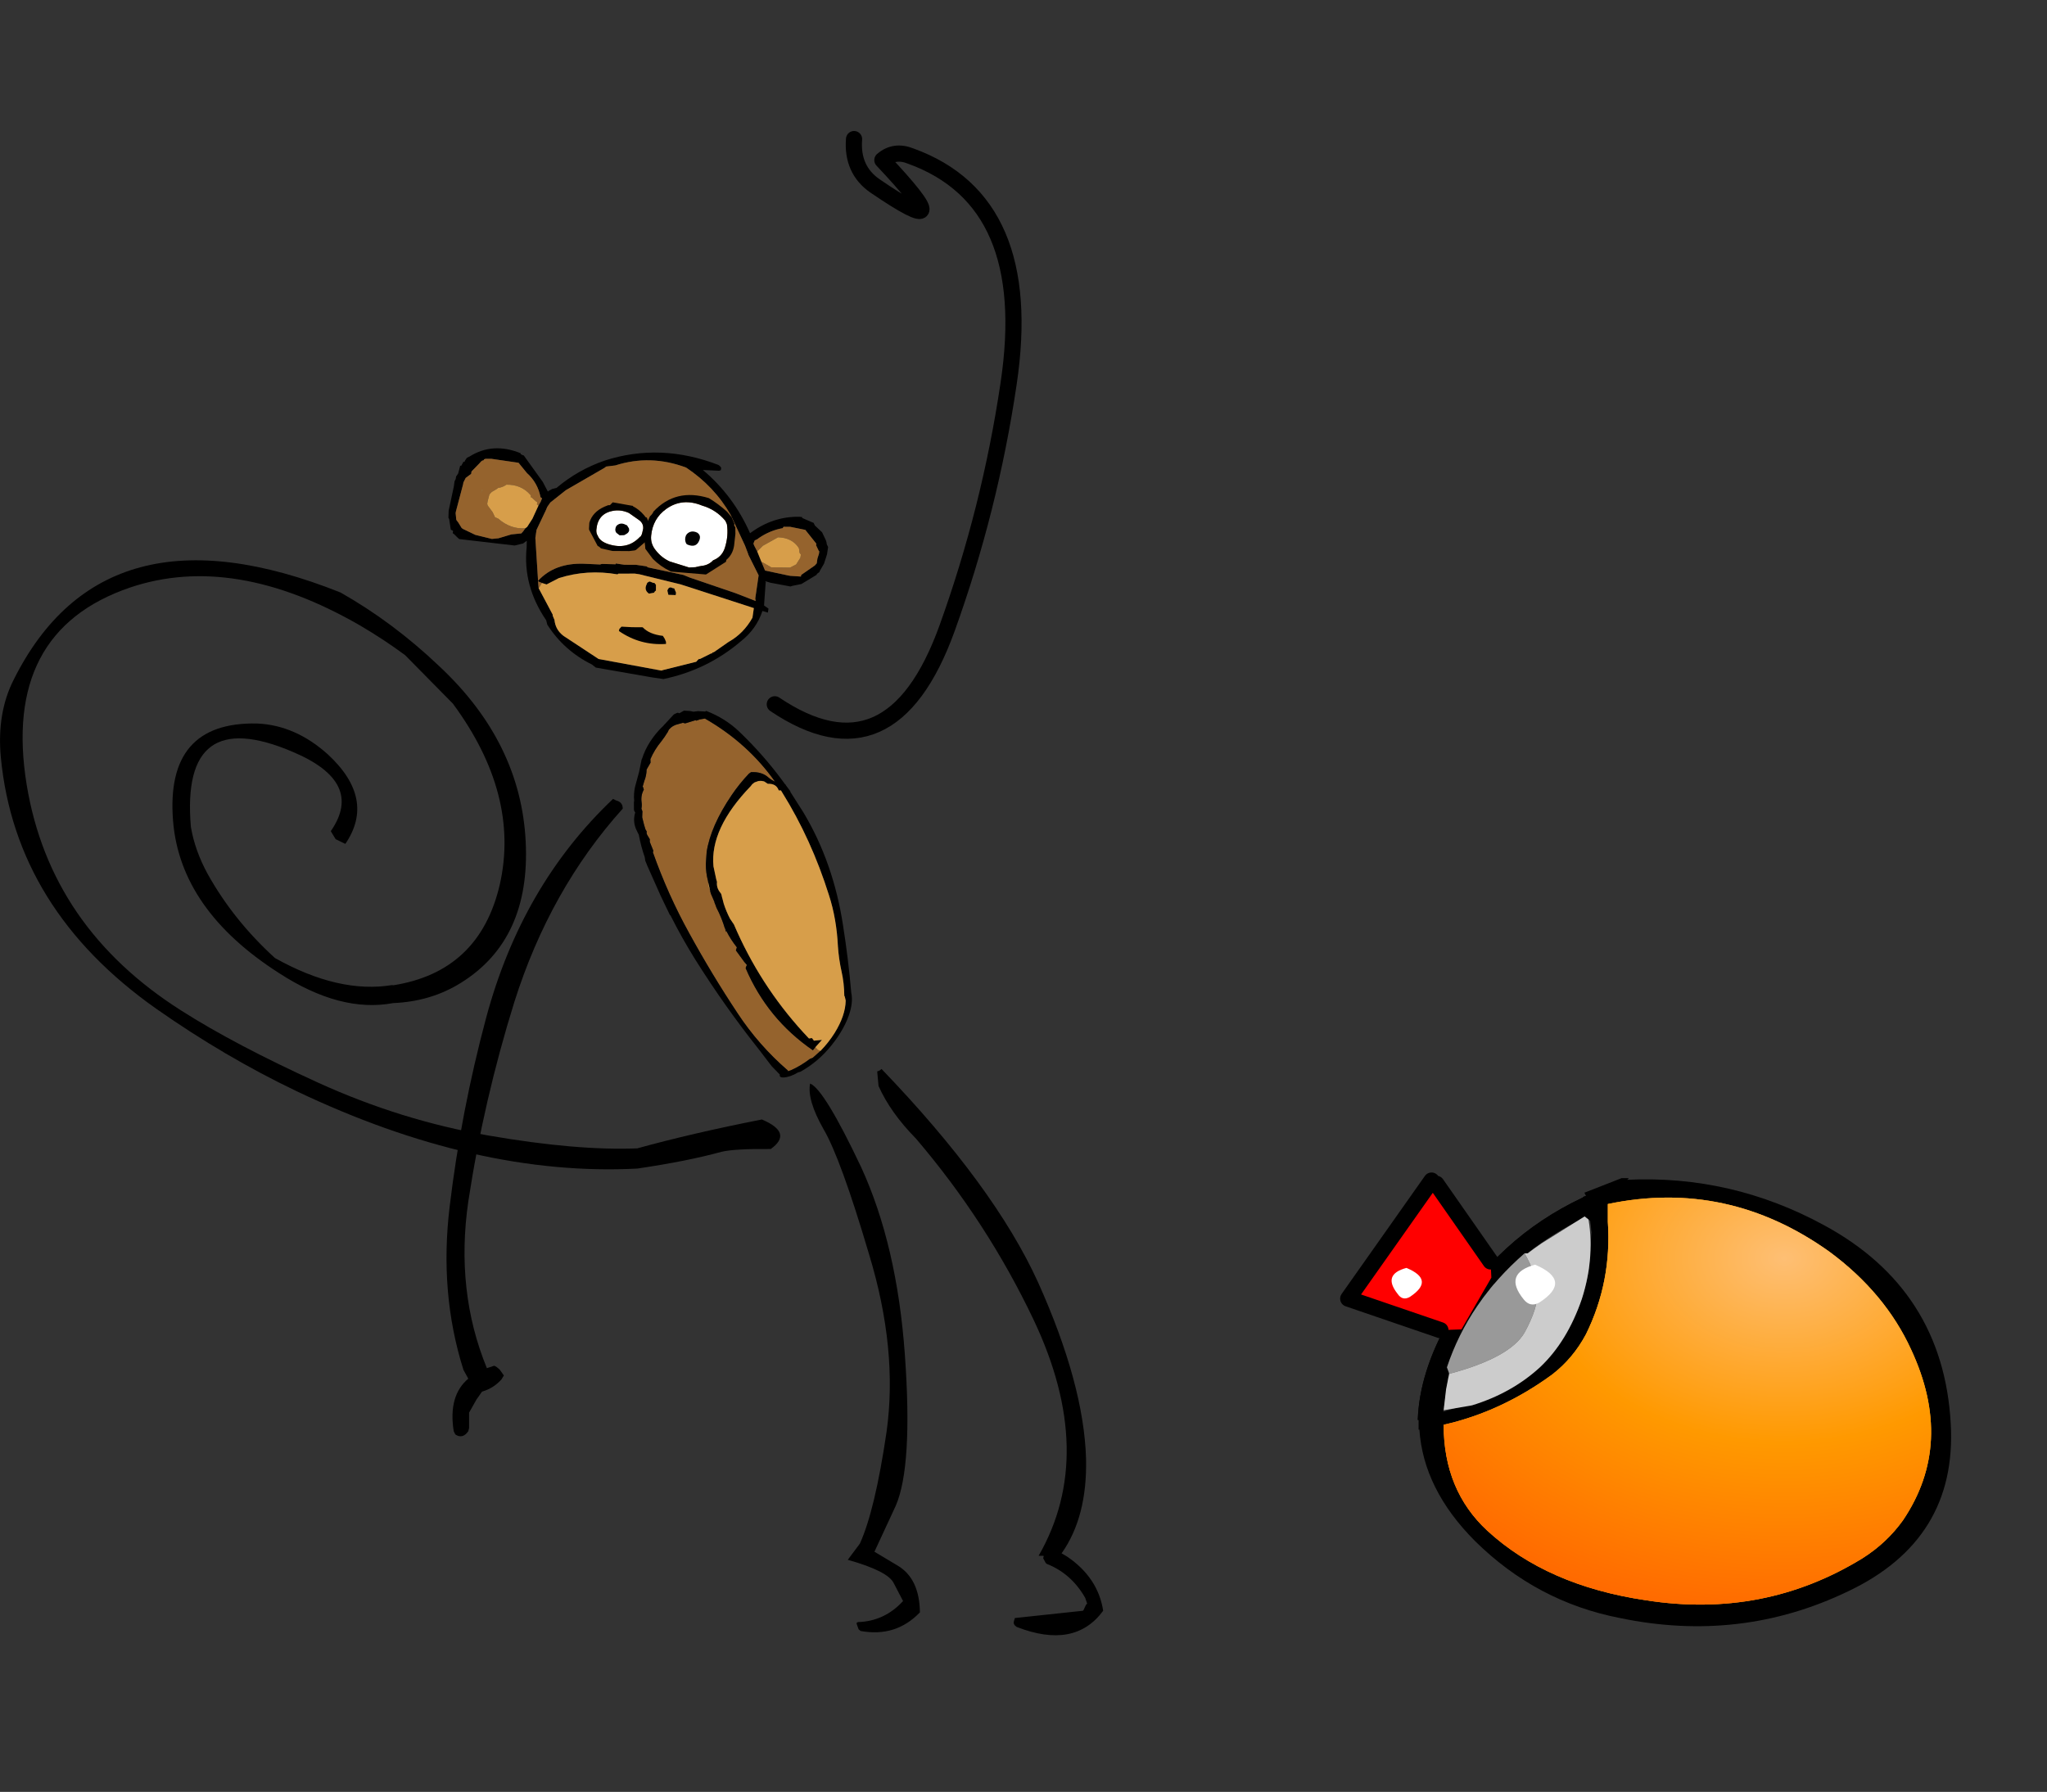 <?xml version="1.0" encoding="UTF-8" standalone="no"?>
<svg xmlns:ffdec="https://www.free-decompiler.com/flash" xmlns:xlink="http://www.w3.org/1999/xlink" ffdec:objectType="frame" height="110.8px" width="126.55px" xmlns="http://www.w3.org/2000/svg">
  <rect width="100%" height="100%" fill="#333333" stroke="none"/>
  <g transform="matrix(1.0, 0.0, 0.0, 1.0, 125.65, 69.65)">
    <use ffdec:characterId="323" height="0.25" transform="matrix(1.0, 0.0, 0.0, 1.0, -29.3, 13.1)" width="0.2" xlink:href="#shape0"/>
    <use ffdec:characterId="298" height="107.25" transform="matrix(-0.183, 0.111, 0.111, 0.183, -80.825, -27.4)" width="48.75" xlink:href="#shape1"/>
    <use ffdec:characterId="324" height="32.35" transform="matrix(1.0, 0.32, 0.0, 1.0, -125.65, -39.85)" width="48.25" xlink:href="#shape2"/>
    <use ffdec:characterId="325" height="35.0" transform="matrix(1.0, 0.0, 0.203, 1.0, -79.65, -3.55)" width="16.5" xlink:href="#shape3"/>
    <use ffdec:characterId="326" height="39.4" transform="matrix(1.0, 0.0, 0.0, 1.0, -98.05, -20.25)" width="10.9" xlink:href="#shape4"/>
    <use ffdec:characterId="327" height="13.9" transform="matrix(0.989, 0.144, -0.144, 0.989, -97.12, -43.518)" width="23.55" xlink:href="#shape5"/>
    <use ffdec:characterId="11" height="9.05" transform="matrix(-0.193, -0.043, -0.043, 0.193, -82.556, -30.681)" width="34.15" xlink:href="#sprite0"/>
    <use ffdec:characterId="17" height="21.6" transform="matrix(-0.224, -0.05, -0.05, 0.224, -79.713, -38.389)" width="39.4" xlink:href="#sprite1"/>
    <use ffdec:characterId="331" height="37.6" transform="matrix(1.0, 0.0, 0.0, 1.0, -78.25, -61.55)" width="15.75" xlink:href="#shape10"/>
    <use ffdec:characterId="300" height="14.0" transform="matrix(1.0, 0.0, 0.0, 1.0, -38.0, 4.15)" width="11.1" xlink:href="#shape11"/>
    <use ffdec:characterId="312" height="6.5" transform="matrix(0.75, 0.0, 0.0, 1.0, -30.988, 20.85)" width="13.65" xlink:href="#shape12"/>
    <use ffdec:characterId="313" height="27.7" transform="matrix(1.0, 0.0, 0.0, 1.0, -38.0, 3.2)" width="32.95" xlink:href="#shape13"/>
    <use ffdec:characterId="320" height="12.1" transform="matrix(1.0, 0.0, 0.0, 1.0, -36.4, 5.45)" width="9.1" xlink:href="#shape14"/>
    <use ffdec:characterId="321" height="10.25" transform="matrix(1.0, 0.0, 0.0, 1.0, -42.8, 2.85)" width="9.8" xlink:href="#shape15"/>
    <clipPath id="clipPath0">
      <path d="M -30.2 1.85 L -31.05 2.9 L -23.6 8.8 L -22.95 8 L -30.2 1.85 Z"/>
    </clipPath>
    <g clip-path="url(#clipPath0)">
      <use ffdec:characterId="315" height="12.45" transform="matrix(1.0, 0.0, 0.0, 1.0, -36.45, 5.2)" width="9.25" xlink:href="#shape16"/>
    </g>
    <clipPath id="clipPath1">
      <path d="M -30.2 0.85 L -31.05 1.9 L -23.6 7.8 L -22.95 7 L -30.2 0.85 Z"/>
    </clipPath>
    <g clip-path="url(#clipPath1)">
      <use ffdec:characterId="317" height="12.45" transform="matrix(1.0, 0.0, 0.0, 1.0, -36.45, 5.2)" width="9.25" xlink:href="#shape17"/>
    </g>
    <use ffdec:characterId="303" height="20.0" id="mcHitTestMonkey" transform="matrix(1.956, 0.0, 0.0, 3.769, -86.15, -42.65)" width="20.0" xlink:href="#sprite3"/>
    <use ffdec:characterId="305" height="20.0" id="mcHitTestCannon" transform="matrix(1.75, 0.0, 0.0, 1.75, -38.513, 0.25)" width="20.0" xlink:href="#sprite4"/>
  </g>
  <defs>
    <g id="shape0" transform="matrix(1.0, 0.0, 0.0, 1.0, 0.1, 0.1)">
      <path d="M-0.1 -0.1 L0.1 0.0 0.0 0.15 -0.1 -0.1" fill="#ff9900" fill-rule="evenodd" stroke="none"/>
    </g>
    <g id="shape1" transform="matrix(1.0, 0.0, 0.0, 1.0, 24.35, 53.6)">
      <path d="M9.5 -7.25 Q8.8 -9.65 7.5 -11.8 L5.6 -14.5 5.5 -14.65 Q0.6 -20.5 -9.25 -25.0 -12.85 -26.65 -16.7 -27.7 L-17.45 -27.75 Q-20.25 -26.25 -20.95 -23.8 -21.3 -22.75 -21.95 -21.8 -21.0 -35.4 -14.1 -47.9 L-12.6 -48.5 -12.45 -48.5 -11.6 -48.7 -11.55 -48.9 -8.55 -49.65 -8.25 -49.9 -8.05 -50.15 -6.6 -50.55 Q-5.05 -51.1 -3.5 -50.55 L-2.9 -50.15 Q-1.45 -49.4 0.1 -48.8 3.0 -47.8 5.45 -46.05 L5.95 -45.15 7.95 -44.05 Q8.85 -42.6 10.25 -41.55 L11.45 -40.45 11.5 -40.1 11.55 -39.85 11.65 -39.5 Q13.3 -38.55 14.1 -36.7 14.45 -35.85 15.1 -35.15 L15.15 -34.85 15.2 -34.55 15.3 -34.25 15.55 -33.9 16.2 -32.9 16.85 -30.8 17.2 -29.45 17.2 -29.05 17.2 -28.75 17.4 -28.45 17.5 -28.3 17.6 -27.85 17.6 -27.25 17.6 -26.65 17.6 -26.35 17.8 -26.05 18.0 -25.7 18.1 -25.15 18.4 -23.3 18.45 -23.0 18.75 -22.7 18.8 -22.65 Q21.45 -9.9 21.95 2.75 22.55 16.3 22.0 29.75 21.6 40.8 18.15 51.5 L18.2 51.65 17.4 51.85 Q14.4 52.25 11.0 51.9 L10.1 52.05 7.15 51.5 Q7.8 50.95 7.8 50.05 L7.95 49.85 8.95 50.2 Q15.5 35.65 13.25 19.85 L12.7 19.4 12.65 18.6 12.65 18.1 13.0 14.0 12.3 13.4 Q12.65 10.6 12.45 7.85 L12.6 7.85 12.7 8.0 12.5 7.25 12.45 7.05 Q11.6 3.8 11.4 0.55 L11.2 -0.45 11.1 -1.2 11.05 -1.45 10.95 -1.75 10.85 -2.45 10.7 -3.6 10.55 -4.2 10.55 -4.25 10.15 -6.0 9.65 -6.9 9.55 -7.25 9.55 -7.15 9.5 -7.25 M-17.95 -24.45 L-18.8 -23.95 -19.25 -23.55 -18.75 -24.05 -18.4 -24.3 -17.95 -24.45" fill="#95632d" fill-rule="evenodd" stroke="none"/>
      <path d="M18.15 51.5 Q21.6 40.8 22.0 29.75 22.55 16.3 21.95 2.75 21.45 -9.9 18.8 -22.65 L18.75 -22.7 18.45 -23.0 18.4 -23.3 18.1 -25.15 18.0 -25.7 17.8 -26.05 17.6 -26.35 17.6 -26.65 17.6 -27.25 17.6 -27.85 17.5 -28.3 17.4 -28.45 17.2 -28.75 17.2 -29.05 17.2 -29.45 16.85 -30.8 16.2 -32.9 15.55 -33.9 15.3 -34.25 15.2 -34.55 15.15 -34.85 15.1 -35.15 Q14.45 -35.85 14.1 -36.7 13.3 -38.55 11.65 -39.5 L11.55 -39.85 11.5 -40.1 11.45 -40.45 10.25 -41.55 Q8.85 -42.6 7.95 -44.05 L5.95 -45.15 5.45 -46.05 Q3.0 -47.8 0.1 -48.8 -1.45 -49.4 -2.9 -50.15 L-3.5 -50.55 Q-5.05 -51.1 -6.6 -50.55 L-8.05 -50.15 -8.25 -49.9 -8.55 -49.65 -11.55 -48.9 -11.6 -48.7 -12.45 -48.5 -12.6 -48.5 -14.1 -47.9 Q-21.0 -35.4 -21.95 -21.8 -21.3 -22.75 -20.95 -23.8 -20.25 -26.25 -17.45 -27.75 L-16.7 -27.7 Q-12.85 -26.65 -9.25 -25.0 0.6 -20.5 5.5 -14.65 L5.6 -14.5 7.5 -11.8 Q8.8 -9.65 9.5 -7.25 L9.55 -7.1 9.55 -7.15 9.55 -7.25 9.65 -6.9 10.4 -4.7 10.55 -4.25 10.55 -4.2 10.7 -3.6 10.85 -2.45 10.95 -1.75 11.15 -0.85 11.2 -0.45 11.4 0.55 Q11.6 3.8 12.45 7.05 L12.35 6.95 12.4 7.65 12.45 7.85 Q12.65 10.6 12.3 13.4 L13.0 14.0 12.65 18.1 12.55 19.25 12.7 19.4 13.25 19.85 Q15.5 35.65 8.95 50.2 L7.95 49.85 5.15 49.0 7.25 48.0 7.35 47.05 8.15 46.7 8.65 44.3 Q12.25 26.0 9.6 7.3 L9.7 5.3 Q9.55 2.95 9.0 0.65 L8.55 -0.85 8.45 -1.25 8.3 -1.65 Q8.1 -2.15 8.2 -2.6 8.45 -4.4 7.4 -5.75 L7.2 -6.5 6.0 -9.95 5.95 -10.1 Q1.2 -20.0 -15.3 -24.35 L-15.95 -24.6 -16.45 -24.65 -16.7 -24.7 -17.0 -24.65 -17.95 -24.45 -18.4 -24.3 -18.75 -24.05 -19.25 -23.55 -19.35 -23.4 -19.85 -22.35 Q-22.0 -21.2 -21.55 -19.1 L-22.1 -18.75 -22.1 -18.1 Q-22.3 -2.15 -18.25 14.35 -16.6 21.3 -12.8 28.3 -11.1 31.6 -9.95 35.0 -8.85 38.3 -6.95 41.5 L-7.0 41.6 -6.85 42.1 -6.6 42.85 Q-4.3 46.5 1.0 49.2 3.9 50.65 7.15 51.5 L10.1 52.05 11.0 51.9 Q14.4 52.25 17.4 51.85 L18.2 51.65 18.35 51.6 18.15 51.5 M12.5 7.25 L12.7 8.0 12.6 7.85 12.4 7.65 12.45 7.3 12.5 7.25 M15.7 -38.2 L16.0 -37.85 17.05 -36.1 17.2 -35.75 17.2 -35.45 17.2 -35.15 Q19.35 -33.2 19.55 -30.3 L19.65 -29.1 Q20.85 -25.95 21.55 -22.65 L21.95 -21.7 22.1 -20.7 22.1 -20.55 22.15 -20.5 23.4 -10.7 24.0 -4.55 23.9 -4.5 Q24.5 2.95 24.4 10.35 24.15 26.25 22.15 42.0 L21.5 48.0 20.75 51.25 Q21.4 51.9 20.25 52.55 18.5 53.45 15.95 53.45 L15.2 53.65 Q9.25 53.85 3.55 51.75 -2.35 49.6 -6.05 46.2 -8.35 44.05 -9.15 41.75 -13.5 32.95 -17.2 23.9 -24.25 6.95 -24.35 -9.95 L-24.2 -17.05 -24.3 -17.05 -24.1 -19.2 -24.1 -19.7 -24.0 -19.75 -24.0 -20.35 -23.95 -20.5 -23.95 -20.65 -23.95 -20.75 Q-23.1 -30.25 -20.6 -39.55 -19.15 -44.95 -15.55 -49.6 L-15.25 -49.6 -15.2 -49.6 -13.45 -50.8 -12.3 -51.3 -11.55 -52.0 -10.1 -53.0 -8.55 -53.05 -8.3 -53.4 -7.9 -53.5 -7.2 -53.55 -7.1 -53.6 -2.55 -52.3 Q0.25 -51.7 3.0 -50.35 5.45 -49.15 7.45 -47.4 L7.7 -47.25 10.15 -44.6 13.4 -41.5 Q14.8 -40.05 15.7 -38.2" fill="#000000" fill-rule="evenodd" stroke="none"/>
      <path d="M9.5 -7.25 L9.55 -7.15 9.55 -7.1 9.5 -7.25 M9.65 -6.9 L10.15 -6.0 10.55 -4.25 10.4 -4.7 9.65 -6.9 M10.95 -1.75 L11.05 -1.45 11.1 -1.2 11.15 -0.85 10.95 -1.75 M12.65 18.1 L12.65 18.6 12.7 19.4 12.55 19.25 12.65 18.1 M7.95 49.85 L7.8 50.05 Q7.8 50.95 7.15 51.5 3.9 50.65 1.0 49.2 -4.3 46.5 -6.6 42.85 L-6.85 42.1 -7.0 41.6 -6.95 41.5 Q-8.85 38.3 -9.95 35.0 -11.1 31.6 -12.8 28.3 -16.6 21.3 -18.25 14.35 -22.3 -2.15 -22.1 -18.1 L-22.1 -18.75 -21.55 -19.1 Q-22.0 -21.2 -19.85 -22.35 L-19.35 -23.4 -19.25 -23.55 -18.8 -23.95 -17.95 -24.45 -17.0 -24.65 -16.7 -24.7 -16.45 -24.65 -15.95 -24.6 -15.3 -24.35 Q1.2 -20.0 5.95 -10.1 L6.0 -9.95 7.2 -6.5 7.4 -5.75 Q8.45 -4.4 8.2 -2.6 8.1 -2.15 8.3 -1.65 L8.45 -1.25 8.55 -0.85 9.0 0.65 Q9.55 2.95 9.7 5.3 L9.6 7.3 Q12.25 26.0 8.65 44.3 L8.15 46.7 7.35 47.05 7.25 48.0 5.15 49.0 7.95 49.85" fill="#d79e4a" fill-rule="evenodd" stroke="none"/>
    </g>
    <g id="shape2" transform="matrix(1.0, 0.0, 0.0, 1.0, 24.1, 16.15)">
      <path d="M0.95 -13.45 L3.9 -11.4 Q8.05 -7.1 6.8 -1.15 5.55 4.65 0.2 7.2 L0.15 7.2 Q-3.15 8.8 -7.1 7.85 -9.65 6.35 -11.25 4.0 -12.05 2.8 -12.3 1.4 -12.95 -6.0 -6.0 -5.25 -1.55 -4.8 -3.65 -1.1 L-3.35 -0.7 -2.75 -0.6 Q-0.85 -4.0 -3.85 -5.8 -5.85 -6.95 -8.2 -6.3 -13.9 -4.6 -13.4 1.4 -12.95 6.75 -6.85 8.7 -3.05 9.95 0.2 8.3 2.55 7.45 4.4 5.7 8.7 1.65 8.4 -4.3 8.1 -10.35 3.05 -13.45 0.2 -15.25 -3.05 -16.05 -17.65 -17.2 -23.25 -4.2 -24.3 -1.8 -24.05 0.85 -23.15 10.0 -14.4 13.35 -10.2 14.95 -5.8 15.65 5.35 17.4 15.3 13.7 18.4 12.25 20.5 11.0 21.3 10.55 23.55 9.85 24.95 8.4 23.0 8.2 18.65 10.45 15.3 12.45 11.55 13.8 6.1 14.6 0.7 15.4 -4.45 14.7 -9.6 14.0 -12.9 12.95 -21.0 10.4 -22.45 2.05 -24.0 -6.95 -16.05 -12.2 -9.65 -16.4 -1.85 -14.4 -0.35 -14.0 0.95 -13.45" fill="#000000" fill-rule="evenodd" stroke="none"/>
    </g>
    <g id="shape3" transform="matrix(1.0, 0.0, 0.0, 1.0, 8.25, 17.5)">
      <path d="M-4.1 -13.8 Q-3.4 -12.0 -2.85 -6.05 -2.25 -0.15 -4.0 4.95 -5.7 9.8 -7.05 11.85 L-8.0 12.85 Q-5.65 13.55 -5.45 14.3 L-5.1 15.4 Q-6.5 16.65 -8.15 16.7 L-8.25 16.75 -8.25 16.85 -8.2 17.15 -8.1 17.25 Q-6.0 17.65 -4.2 16.1 -3.8 14.0 -5.0 13.2 L-6.25 12.35 -4.35 9.5 Q-2.8 7.05 -1.9 0.2 -1.0 -6.6 -2.25 -11.45 -3.55 -16.25 -4.35 -16.6 -4.75 -15.6 -4.1 -13.8 M-0.05 -17.35 L-0.15 -16.45 Q0.25 -14.8 1.5 -13.2 4.85 -8.05 6.5 -2.0 8.75 6.3 3.85 12.6 L4.15 12.6 4.15 12.65 4.1 12.75 4.2 13.05 4.25 13.1 Q5.65 13.7 6.2 15.2 L6.25 15.55 6.15 15.65 5.95 15.95 5.9 16.0 1.6 16.45 1.5 16.65 Q1.4 16.85 1.6 17.0 4.9 18.4 7.15 16.0 7.25 13.95 5.6 12.65 L5.3 12.45 Q7.35 10.2 8.0 6.6 8.8 2.0 7.25 -4.3 5.75 -10.25 0.25 -17.5 L0.1 -17.4 -0.05 -17.35" fill="#000000" fill-rule="evenodd" stroke="none"/>
    </g>
    <g id="shape4" transform="matrix(1.0, 0.0, 0.0, 1.0, 5.45, 19.7)">
      <path d="M-1.9 15.95 L-2.15 15.6 Q-2.35 15.4 -2.5 15.35 L-2.95 15.5 Q-4.9 10.75 -4.1 5.2 -3.15 -1.05 -1.25 -7.15 0.95 -14.1 5.45 -19.1 5.45 -19.5 5.05 -19.6 L4.85 -19.7 Q-0.8 -14.35 -3.0 -6.15 -4.55 -0.35 -5.25 5.5 -5.9 10.85 -4.4 15.6 L-4.1 16.15 Q-5.35 17.2 -5.0 19.4 L-4.9 19.6 Q-4.45 19.9 -4.1 19.4 L-4.05 19.2 -4.05 18.8 -4.05 18.25 -3.6 17.45 -3.25 16.95 Q-2.55 16.75 -2.05 16.2 L-1.9 15.95" fill="#000000" fill-rule="evenodd" stroke="none"/>
    </g>
    <g id="shape5" transform="matrix(1.0, 0.0, 0.0, 1.0, 11.75, 6.95)">
      <path d="M4.55 -6.5 L4.45 -6.6 4.35 -6.65 Q0.6 -7.5 -2.65 -5.9 -4.2 -5.1 -5.35 -3.8 L-5.6 -3.7 -5.8 -3.55 -5.85 -3.5 -6.25 -4.05 -7.65 -5.5 -7.7 -5.5 -7.85 -5.55 -7.85 -5.6 Q-9.65 -6.05 -10.95 -4.95 L-11.1 -4.85 -11.2 -4.65 -11.2 -4.6 -11.3 -4.55 -11.3 -4.5 -11.35 -4.4 -11.35 -4.35 -11.4 -4.3 -11.45 -4.3 -11.45 -4.25 -11.5 -3.8 -11.6 -3.6 -11.6 -3.45 -11.65 -3.3 -11.65 -3.25 -11.65 -2.95 -11.75 -1.45 -11.7 -1.0 -11.65 -0.95 -11.45 -0.3 -11.3 -0.25 -11.3 -0.1 -11.2 -0.05 -11.0 0.1 -10.85 0.2 -7.4 0.1 -6.9 -0.1 -6.75 -0.25 -6.7 -0.3 -6.65 0.1 Q-6.55 2.5 -4.8 4.4 L-4.7 4.65 Q-3.45 6.1 -1.6 6.7 L-1.35 6.85 2.2 6.95 2.9 6.95 Q5.5 6.0 7.3 3.95 8.15 3.05 8.35 1.9 L8.7 1.95 8.7 1.7 8.4 1.55 8.3 0.2 8.3 0.1 8.25 0.05 8.6 0.1 9.85 0.15 9.95 0.1 10.5 -0.1 11.35 -0.8 11.35 -0.85 11.5 -1.0 11.5 -1.05 11.7 -1.55 11.75 -1.85 11.8 -2.15 11.8 -2.6 11.7 -2.75 11.65 -2.9 11.6 -3.0 11.3 -3.45 10.8 -3.8 10.7 -3.95 10.5 -4.0 9.95 -4.15 9.95 -4.2 9.8 -4.2 Q8.15 -4.0 6.9 -2.75 5.55 -4.9 3.45 -6.2 L4.45 -6.3 4.55 -6.35 4.55 -6.5 M10.65 -3.65 L10.65 -3.6 10.65 -3.65 M7.5 -1.7 L7.25 -2.05 7.2 -2.15 7.25 -2.35 7.4 -2.45 7.5 -2.55 Q8.1 -3.1 8.85 -3.35 L8.9 -3.45 8.95 -3.45 9.3 -3.5 10.2 -3.45 10.25 -3.45 11.05 -2.7 11.05 -2.6 11.25 -2.3 11.3 -2.25 11.3 -2.1 11.25 -1.8 11.25 -1.5 11.15 -1.35 10.4 -0.65 10.4 -0.55 9.75 -0.5 9.65 -0.5 8.15 -0.6 7.85 -1.1 7.5 -1.7 M7.0 -1.4 L7.8 -0.25 7.8 0.1 7.8 1.2 7.85 1.35 6.55 1.05 3.6 0.5 3.2 0.4 0.95 0.25 0.85 0.2 0.25 0.2 0.2 0.2 -0.5 0.3 -0.6 0.3 -0.7 0.3 -1.05 0.3 -1.05 0.35 -1.9 0.45 -2.0 0.5 -3.0 0.6 Q-4.8 0.8 -5.65 2.05 L-5.6 2.1 -5.4 2.15 -5.1 2.2 -4.4 1.7 Q-2.75 0.9 -0.85 0.95 L-0.8 0.9 0.2 0.75 0.5 0.75 1.0 0.8 2.05 0.9 3.1 1.0 3.7 1.1 7.8 1.8 7.8 2.4 Q7.4 3.45 6.55 4.1 L5.75 4.85 5.65 4.9 5.65 4.95 5.6 4.95 4.95 5.4 4.9 5.4 4.85 5.45 4.75 5.6 2.8 6.4 2.7 6.45 -1.25 6.3 -3.6 5.2 Q-4.15 4.9 -4.3 4.3 L-4.45 4.05 -4.45 4.0 -5.55 2.5 -5.6 2.3 -6.2 -0.55 -6.2 -0.6 -6.2 -0.65 -6.2 -0.75 -6.2 -1.05 -5.8 -2.35 -5.75 -2.55 -5.6 -2.85 -4.8 -3.7 -4.75 -3.75 -2.6 -5.45 -2.5 -5.55 -1.95 -5.7 Q0.1 -6.7 2.4 -6.2 4.3 -5.3 5.55 -3.7 L6.7 -1.95 6.95 -1.5 7.0 -1.4 M-6.9 -1.05 L-7.0 -0.85 -7.1 -0.7 -7.7 -0.55 -8.45 -0.2 -8.85 -0.1 -9.9 -0.2 -10.7 -0.45 -10.8 -0.5 -11.05 -0.8 -11.1 -0.85 -11.2 -0.95 -11.3 -1.35 -11.3 -1.45 -11.1 -3.2 -11.1 -3.25 -11.1 -3.3 -11.05 -3.45 -11.0 -3.6 -10.95 -3.65 -10.8 -3.8 -10.7 -3.9 -10.7 -4.05 -10.3 -4.6 -10.2 -4.75 -10.15 -4.8 -10.05 -4.85 -10.05 -4.9 -9.95 -4.95 -9.6 -5.0 -7.9 -5.0 -7.3 -4.45 Q-6.55 -3.95 -6.25 -3.1 L-6.2 -3.05 -6.15 -3.05 -6.15 -3.0 -6.2 -2.8 -6.3 -2.55 -6.55 -1.7 -6.8 -1.15 -6.9 -1.05 M2.9 1.55 L2.75 1.3 2.7 1.3 2.65 1.3 Q2.4 1.2 2.35 1.5 L2.45 1.75 2.9 1.7 2.9 1.55 M1.05 1.2 L1.0 1.4 Q0.95 1.7 1.25 1.85 L1.55 1.75 1.6 1.65 1.65 1.6 1.6 1.25 1.5 1.15 1.4 1.15 1.2 1.1 Q1.15 1.1 1.05 1.2" fill="#000000" fill-rule="evenodd" stroke="none"/>
      <path d="M7.85 -1.1 L8.15 -0.6 9.65 -0.5 9.75 -0.5 10.4 -0.55 10.4 -0.65 11.15 -1.35 11.25 -1.5 11.25 -1.8 11.3 -2.1 11.3 -2.25 11.25 -2.3 11.05 -2.6 11.05 -2.7 10.25 -3.45 10.2 -3.45 9.3 -3.5 8.95 -3.45 8.9 -3.45 8.85 -3.35 Q8.1 -3.1 7.5 -2.55 L7.4 -2.45 7.25 -2.35 7.2 -2.15 7.25 -2.05 7.5 -1.7 7.8 -2.1 8.65 -2.75 Q9.5 -2.85 10.0 -2.3 L10.05 -2.2 10.1 -2.0 10.15 -1.95 10.2 -1.9 10.2 -1.75 10.2 -1.7 10.0 -1.25 9.65 -1.0 8.5 -0.85 8.0 -1.05 7.85 -1.1 M7.0 -1.4 L6.95 -1.5 6.7 -1.95 5.55 -3.7 Q4.3 -5.3 2.4 -6.2 0.1 -6.7 -1.95 -5.7 L-2.5 -5.55 -2.6 -5.45 -4.75 -3.75 -4.8 -3.7 -5.6 -2.85 -5.75 -2.55 -5.8 -2.35 -6.2 -1.05 -6.2 -0.75 -6.2 -0.65 -6.2 -0.6 -6.2 -0.55 -5.6 2.3 -5.55 2.5 -5.5 2.4 -5.4 2.15 -5.6 2.1 -5.65 2.05 Q-4.8 0.8 -3.0 0.6 L-2.0 0.5 -1.9 0.45 -1.05 0.35 -1.05 0.3 -0.7 0.3 -0.6 0.3 -0.5 0.3 0.2 0.2 0.25 0.2 0.85 0.2 0.95 0.25 3.2 0.4 3.6 0.5 6.55 1.05 7.85 1.35 7.8 1.2 7.8 0.1 7.8 -0.25 7.0 -1.4 M-6.25 -3.1 Q-6.55 -3.95 -7.3 -4.45 L-7.9 -5.0 -9.6 -5.0 -9.95 -4.95 -10.05 -4.9 -10.05 -4.85 -10.15 -4.8 -10.2 -4.75 -10.3 -4.6 -10.7 -4.05 -10.7 -3.9 -10.8 -3.8 -10.95 -3.65 -11.0 -3.6 -11.05 -3.45 -11.1 -3.3 -11.1 -3.25 -11.1 -3.2 -11.3 -1.45 -11.3 -1.35 -11.2 -0.95 -11.1 -0.85 -11.05 -0.8 -10.8 -0.5 -10.7 -0.45 -9.9 -0.2 -8.85 -0.1 -8.45 -0.2 -7.7 -0.55 -7.1 -0.7 -7.0 -0.85 -6.9 -1.05 Q-7.8 -0.85 -8.65 -1.4 L-8.85 -1.45 -9.05 -1.75 -9.25 -1.95 -9.4 -2.1 -9.45 -2.2 -9.45 -2.35 -9.4 -2.8 -9.3 -2.95 -9.25 -3.0 -9.0 -3.2 -8.9 -3.3 -8.85 -3.3 Q-8.6 -3.4 -8.45 -3.55 -7.55 -3.7 -6.9 -3.15 L-6.85 -3.1 -6.85 -3.05 -6.85 -3.0 -6.8 -3.0 -6.5 -2.8 -6.4 -2.75 -6.4 -2.7 -6.4 -2.6 -6.35 -2.6 -6.3 -2.55 -6.2 -2.8 -6.15 -3.0 -6.15 -3.05 -6.2 -3.05 -6.25 -3.1 M-9.85 -3.05 L-9.9 -3.0 -9.9 -2.9 -9.95 -2.8 -9.85 -3.05" fill="#95632d" fill-rule="evenodd" stroke="none"/>
      <path d="M7.85 -1.1 L8.0 -1.05 8.5 -0.85 9.65 -1.0 10.0 -1.25 10.2 -1.7 10.2 -1.75 10.2 -1.9 10.15 -1.95 10.1 -2.0 10.05 -2.2 10.0 -2.3 Q9.5 -2.85 8.65 -2.75 L7.8 -2.1 7.5 -1.7 7.85 -1.1 M6.95 -1.5 L7.0 -1.4 6.95 -1.5 M-5.4 2.15 L-5.5 2.4 -5.55 2.5 -4.45 4.0 -4.45 4.05 -4.3 4.3 Q-4.15 4.9 -3.6 5.2 L-1.25 6.3 2.7 6.45 2.8 6.4 4.75 5.6 4.85 5.45 4.9 5.4 4.95 5.4 5.6 4.95 5.65 4.95 5.65 4.9 5.75 4.85 6.55 4.1 Q7.4 3.45 7.8 2.4 L7.8 1.8 3.7 1.1 3.1 1.0 2.05 0.9 1.0 0.8 0.5 0.75 0.2 0.75 -0.8 0.9 -0.85 0.95 Q-2.75 0.9 -4.4 1.7 L-5.1 2.2 -5.4 2.15 M-6.3 -2.55 L-6.35 -2.6 -6.4 -2.6 -6.4 -2.7 -6.4 -2.75 -6.5 -2.8 -6.8 -3.0 -6.85 -3.0 -6.85 -3.05 -6.85 -3.1 -6.9 -3.15 Q-7.55 -3.7 -8.45 -3.55 -8.6 -3.4 -8.85 -3.3 L-8.9 -3.3 -9.0 -3.2 -9.25 -3.0 -9.3 -2.95 -9.4 -2.8 -9.45 -2.35 -9.45 -2.2 -9.4 -2.1 -9.25 -1.95 -9.05 -1.75 -8.85 -1.45 -8.65 -1.4 Q-7.8 -0.85 -6.9 -1.05 L-6.8 -1.15 -6.55 -1.7 -6.3 -2.55 M-9.85 -3.05 L-9.95 -2.8 -9.9 -2.9 -9.9 -3.0 -9.85 -3.05 M1.05 1.2 Q1.15 1.1 1.2 1.1 L1.4 1.15 1.5 1.15 1.6 1.25 1.65 1.6 1.6 1.65 1.55 1.75 1.25 1.85 Q0.95 1.7 1.0 1.4 L1.05 1.2 M2.9 1.55 L2.9 1.7 2.45 1.75 2.35 1.5 Q2.4 1.2 2.65 1.3 L2.7 1.3 2.75 1.3 2.9 1.55" fill="#d79e4a" fill-rule="evenodd" stroke="none"/>
    </g>
    <g id="sprite0" transform="matrix(1.0, 0.0, 0.0, 1.0, 16.2, 5.05)">
      <use ffdec:characterId="5" height="4.5" transform="matrix(1.0, 0.0, 0.0, 1.0, -7.65, -2.25)" width="15.3" xlink:href="#shape6"/>
    </g>
    <g id="shape6" transform="matrix(1.0, 0.0, 0.0, 1.0, 7.65, 2.25)">
      <path d="M7.6 -0.15 L7.6 0.5 Q0.1 3.55 -7.65 1.25 L-7.5 0.6 -6.9 -0.25 -6.15 -1.0 Q-1.9 -0.55 0.6 -2.25 L3.85 -1.55 7.1 -1.0 7.6 -0.15" fill="#000000" fill-rule="evenodd" stroke="none"/>
    </g>
    <g id="sprite1" transform="matrix(1.0, 0.0, 0.0, 1.0, 23.5, 12.3)">
      <use ffdec:characterId="12" height="17.25" transform="matrix(1.0, 0.0, 0.0, 1.0, -21.25, -10.1)" width="34.95" xlink:href="#shape7"/>
      <use ffdec:characterId="14" height="7.8" transform="matrix(1.0, 0.0, 0.0, 1.0, -16.85, -2.6)" width="25.55" xlink:href="#sprite2"/>
      <use ffdec:characterId="15" height="21.6" transform="matrix(1.0, 0.0, 0.0, 1.0, -23.5, -12.3)" width="39.4" xlink:href="#shape9"/>
    </g>
    <g id="shape7" transform="matrix(1.0, 0.0, 0.0, 1.0, 21.25, 10.1)">
      <path d="M5.7 -3.5 L6.05 -3.65 Q8.4 -4.15 10.45 -3.25 14.2 -1.65 13.65 2.6 13.55 3.45 13.05 4.05 L13.0 4.05 Q12.15 5.5 9.65 5.75 4.25 6.25 1.75 1.95 L1.6 1.85 1.5 1.45 1.45 1.4 1.4 0.8 1.4 -0.35 Q1.6 -1.85 3.15 -2.45 L5.7 -3.5" fill="#ffffff" fill-rule="evenodd" stroke="none"/>
      <path d="M-20.35 -6.45 L-19.75 -7.25 Q-16.65 -9.65 -12.7 -9.9 -7.05 -10.85 -3.5 -6.9 -0.55 -3.6 -1.1 0.95 -1.35 3.2 -3.25 4.65 -5.15 6.2 -7.5 6.7 L-12.95 7.15 -14.6 6.7 Q-15.35 6.3 -16.15 6.0 -17.95 5.4 -18.85 3.85 -20.95 2.45 -21.2 -0.1 -21.5 -3.5 -20.35 -6.45" fill="#ffffff" fill-rule="evenodd" stroke="none"/>
    </g>
    <g id="sprite2" transform="matrix(1.0, 0.0, 0.0, 1.0, 2.75, 0.0)">
      <use ffdec:characterId="13" height="5.35" transform="matrix(1.0, 0.0, 0.0, 1.0, 0.0, 0.0)" width="22.8" xlink:href="#shape8"/>
    </g>
    <g id="shape8" transform="matrix(1.0, 0.0, 0.0, 1.0, 2.75, -2.45)">
      <path d="M20.05 6.1 Q20.1 6.9 19.55 7.35 L18.6 7.8 18.5 7.8 17.9 7.65 17.35 7.5 16.75 6.95 Q16.25 6.45 16.35 5.8 L16.4 5.75 16.5 5.45 17.2 4.75 17.55 4.7 Q18.9 4.3 19.7 5.2 20.05 5.55 20.05 6.1" fill="#000000" fill-rule="evenodd" stroke="none"/>
      <path d="M1.1 3.95 Q1.3 5.05 0.7 5.9 0.5 6.25 0.0 6.3 -2.4 6.65 -2.7 4.4 -2.9 3.0 -1.65 2.55 -0.55 2.3 0.25 2.8 0.9 3.25 1.1 3.95" fill="#000000" fill-rule="evenodd" stroke="none"/>
    </g>
    <g id="shape9" transform="matrix(1.0, 0.0, 0.0, 1.0, 23.5, 12.3)">
      <path d="M1.4 -3.5 L1.95 -3.95 Q3.6 -5.2 5.4 -5.65 L5.45 -5.75 10.95 -5.5 11.45 -4.7 11.5 -4.6 11.9 -4.5 11.95 -4.5 12.1 -4.4 12.9 -3.85 Q15.7 -1.75 15.9 1.25 L15.65 2.75 15.55 3.1 12.35 6.85 Q11.8 6.95 11.35 7.3 L8.15 7.3 3.75 6.35 2.35 5.85 2.05 5.65 -0.15 2.7 -0.2 2.05 -0.25 0.25 -0.1 -1.4 -0.05 -1.75 1.1 -3.5 1.4 -3.5 M3.15 -2.45 Q1.6 -1.85 1.4 -0.35 L1.4 0.8 1.45 1.4 1.5 1.45 1.6 1.85 1.75 1.95 Q4.25 6.25 9.65 5.75 12.15 5.5 13.0 4.05 L13.05 4.05 Q13.55 3.45 13.65 2.6 14.2 -1.65 10.45 -3.25 8.4 -4.15 6.05 -3.65 L5.7 -3.5 3.15 -2.45" fill="#000000" fill-rule="evenodd" stroke="none"/>
      <path d="M0.85 -1.4 L0.85 1.3 0.9 1.5 Q0.15 3.1 -0.35 4.8 L-1.85 6.1 -2.9 7.0 Q-5.4 8.6 -8.3 9.25 L-8.35 9.3 -17.8 8.0 -18.55 7.25 -21.55 4.25 -22.3 3.5 -22.3 2.95 Q-23.65 1.2 -23.5 -1.2 L-23.15 -4.4 -22.75 -6.1 -22.3 -6.6 -22.3 -7.0 -21.2 -8.55 -19.65 -9.75 Q-16.8 -11.35 -14.05 -12.25 -4.75 -13.0 -0.3 -5.45 -0.2 -4.75 0.35 -4.0 L0.85 -1.4 M-20.35 -6.45 Q-21.5 -3.5 -21.2 -0.1 -20.95 2.45 -18.85 3.85 -17.95 5.4 -16.15 6.0 -15.35 6.3 -14.6 6.7 L-12.95 7.15 -7.5 6.7 Q-5.15 6.2 -3.25 4.65 -1.35 3.2 -1.1 0.95 -0.55 -3.6 -3.5 -6.9 -7.05 -10.85 -12.7 -9.9 -16.65 -9.65 -19.75 -7.25 L-20.35 -6.45" fill="#000000" fill-rule="evenodd" stroke="none"/>
    </g>
    <g id="shape10" transform="matrix(1.0, 0.0, 0.0, 1.0, -43.0, 19.6)">
      <path d="M43.5 15.85 Q50.7 20.7 54.15 11.15 56.8 3.8 57.95 -3.95 59.65 -15.25 51.9 -18.05 50.9 -18.45 50.15 -17.8 55.2 -12.45 49.7 -16.2 48.25 -17.2 48.4 -19.1" fill="none" stroke="#000000" stroke-linecap="round" stroke-linejoin="round" stroke-width="1.0"/>
    </g>
    <g id="shape11" transform="matrix(1.0, 0.0, 0.0, 1.0, 38.0, -4.15)">
      <path d="M-27.45 5.5 L-27.65 5.6 -27.85 5.7 Q-31.2 7.4 -33.2 9.7 L-33.35 9.75 -33.95 10.35 -34.0 10.7 Q-35.55 12.75 -36.1 15.3 L-36.45 17.85 -33.45 16.95 -31.05 15.45 -29.95 14.3 Q-29.4 13.8 -29.3 13.15 L-29.2 13.35 -29.1 13.2 -28.1 11.35 Q-27.6 10.1 -27.4 8.8 L-27.25 6.55 -27.35 5.6 -27.45 5.5 M-27.8 4.4 L-27.75 4.35 -27.45 4.25 -27.2 4.15 Q-26.85 5.45 -26.9 6.9 L-27.2 9.2 Q-27.6 11.0 -28.55 12.55 -29.5 14.15 -30.9 15.5 -32.15 16.7 -33.85 17.5 -35.65 18.3 -37.65 18.1 L-38.0 18.15 Q-37.9 15.2 -36.05 11.95 -33.1 6.9 -27.8 4.4" fill="#000000" fill-rule="evenodd" stroke="none"/>
    </g>
    <g id="shape12" transform="matrix(1.0, 0.0, 0.0, 1.0, 6.85, 3.25)">
      <path d="M-4.7 -2.6 L-4.4 -2.65 -3.3 -2.5 -2.55 -1.95 -1.95 -1.25 Q-1.0 0.1 -1.6 1.45 -3.35 2.85 -4.6 1.75 -6.5 -0.65 -4.7 -2.6" fill="#ff0000" fill-rule="evenodd" stroke="none"/>
      <path d="M-4.4 -2.65 Q-4.3 -3.15 -2.9 -3.25 0.25 -1.85 -0.45 2.05 L-1.0 2.6 Q-5.95 4.3 -6.5 1.5 L-6.85 -0.35 Q-6.7 -2.85 -4.7 -2.6 -6.5 -0.65 -4.6 1.75 -3.35 2.85 -1.6 1.45 -1.0 0.1 -1.95 -1.25 L-2.55 -1.95 -3.3 -2.5 -4.4 -2.65" fill="#000000" fill-rule="evenodd" stroke="none"/>
      <path d="M-1.0 0.05 L6.2 0.1 Q6.65 0.1 6.8 -0.4 L6.75 -0.55 Q6.75 -1.05 6.2 -1.05 L6.2 -1.1 -1.05 -0.75 -1.35 -0.45 -1.3 -0.3 -1.0 0.05" fill="#000000" fill-rule="evenodd" stroke="none"/>
      <path d="M-4.45 0.55 Q-4.9 0.85 -5.25 0.4 -6.25 -0.9 -4.65 -1.35 -2.75 -0.55 -4.45 0.55" fill="#ffffff" fill-rule="evenodd" stroke="none"/>
    </g>
    <g id="shape13" transform="matrix(1.0, 0.0, 0.0, 1.0, 38.0, -3.2)">
      <path d="M-12.9 6.1 Q-5.5 10.1 -5.05 18.4 -4.65 25.55 -11.4 28.75 -18.05 31.95 -25.5 30.4 -30.65 29.4 -34.45 25.65 -37.65 22.45 -37.9 18.75 L-37.95 18.75 -37.95 18.15 -38.0 18.15 Q-37.9 15.2 -36.05 11.95 -33.1 6.9 -27.8 4.4 L-27.75 4.35 -27.6 4.3 -27.7 4.1 -25.4 3.2 -24.95 3.2 -25.05 3.3 Q-18.6 3.0 -12.9 6.1 M-8.0 24.35 Q-4.8 19.6 -7.5 13.8 -9.1 10.3 -12.55 7.75 -18.85 3.25 -26.25 4.8 L-26.25 5.9 Q-26.0 9.6 -27.6 12.85 -28.4 14.35 -29.7 15.35 -32.85 17.65 -36.4 18.45 -36.4 22.5 -33.7 25.0 -30.0 28.4 -23.9 29.3 -16.6 30.45 -10.5 26.7 -9.0 25.75 -8.0 24.35 M-27.35 5.6 L-27.45 5.5 -27.65 5.6 -27.85 5.7 Q-31.45 7.55 -33.55 10.05 L-33.5 10.1 -33.8 10.5 -33.85 10.45 Q-35.5 12.6 -36.1 15.3 L-36.45 17.65 -33.75 16.85 Q-32.0 16.15 -30.7 15.0 L-29.85 14.15 -29.95 14.1 -29.35 13.05 -29.3 13.1 -29.2 13.35 -29.1 13.2 -28.1 11.35 Q-27.6 10.1 -27.4 8.8 L-27.25 6.55 -27.35 5.6" fill="#000000" fill-rule="evenodd" stroke="none"/>
      <path d="M-8.0 24.35 Q-9.0 25.75 -10.5 26.7 -16.6 30.45 -23.9 29.3 -30.0 28.4 -33.7 25.0 -36.4 22.5 -36.4 18.45 -32.85 17.65 -29.7 15.35 -28.4 14.35 -27.6 12.85 -26.0 9.6 -26.25 5.9 L-26.25 4.8 Q-18.85 3.25 -12.55 7.75 -9.1 10.3 -7.5 13.8 -4.8 19.6 -8.0 24.35" fill="#ff9900" fill-rule="evenodd" stroke="none"/>
      <path d="M-7.5 13.8 Q-4.8 19.6 -8.0 24.35 -9.0 25.75 -10.5 26.7 -16.6 30.45 -23.9 29.3 -30.0 28.4 -33.7 25.0 -36.4 22.5 -36.4 18.45 -32.85 17.65 -29.7 15.35 -28.4 14.35 -27.6 12.85 -26.0 9.6 -26.25 5.9 L-26.25 4.8 Q-18.85 3.25 -12.55 7.75 -9.1 10.3 -7.5 13.8" fill="url(#gradient0)" fill-rule="evenodd" stroke="none"/>
    </g>
    <radialGradient cx="0" cy="0" gradientTransform="matrix(0.038, 0.0, 0.0, 0.028, -15.35, 8.15)" gradientUnits="userSpaceOnUse" id="gradient0" r="819.2" spreadMethod="pad">
      <stop offset="0.0" stop-color="#febf74"/>
      <stop offset="0.498" stop-color="#ff9900"/>
      <stop offset="1.0" stop-color="#ff6600"/>
    </radialGradient>
    <g id="shape14" transform="matrix(1.0, 0.0, 0.0, 1.0, 36.4, -5.45)">
      <path d="M-36.05 15.3 L-36.2 14.9 Q-34.85 10.85 -31.4 7.85 -30.65 9.15 -30.6 10.2 -30.55 11.2 -31.4 12.75 -32.3 14.3 -36.05 15.3" fill="#999999" fill-rule="evenodd" stroke="none"/>
      <path d="M-31.4 7.85 L-31.2 7.85 -30.8 7.55 -30.3 7.2 -27.5 5.45 Q-27.0 7.95 -27.85 10.65 -28.75 13.3 -30.45 14.9 -32.2 16.5 -34.65 17.25 L-36.4 17.55 -36.25 16.25 -36.1 15.5 -36.05 15.3 Q-32.3 14.3 -31.4 12.75 -30.55 11.2 -30.6 10.2 -30.65 9.15 -31.4 7.85" fill="#cccccc" fill-rule="evenodd" stroke="none"/>
      <path d="M-30.5 10.9 Q-31.05 11.2 -31.45 10.7 -32.75 9.1 -30.75 8.55 -28.4 9.55 -30.5 10.9" fill="#ffffff" fill-rule="evenodd" stroke="none"/>
    </g>
    <g id="shape15" transform="matrix(1.0, 0.0, 0.0, 1.0, 5.6, 5.7)">
      <path d="M0.35 -5.0 L3.7 -0.2 3.75 0.8 1.9 4.0 0.6 4.05 -5.1 2.1 0.05 -5.2 0.35 -5.0" fill="#ff0000" fill-rule="evenodd" stroke="none"/>
      <path d="M0.35 -5.0 L3.7 -0.2 M0.6 4.05 L-5.1 2.1 0.05 -5.2" fill="none" stroke="#000000" stroke-linecap="round" stroke-linejoin="round" stroke-width="1.0"/>
      <path d="M-1.3 2.0 Q-1.75 2.25 -2.05 1.8 -3.0 0.6 -1.5 0.2 0.3 0.95 -1.3 2.0" fill="#ffffff" fill-rule="evenodd" stroke="none"/>
    </g>
    <g id="shape16" transform="matrix(1.0, 0.0, 0.0, 1.0, 36.45, -5.2)">
      <path d="M-27.3 5.2 L-27.2 6.5 Q-27.15 9.05 -28.0 11.15 -29.05 13.75 -31.15 15.5 -33.45 17.45 -36.45 17.65 -36.3 15.25 -35.4 13.1 -34.5 10.95 -33.0 9.35 -31.45 7.7 -29.8 6.6 L-29.7 6.5 Q-28.15 5.45 -27.3 5.2" fill="#000000" fill-rule="evenodd" stroke="none"/>
    </g>
    <g id="shape17" transform="matrix(1.0, 0.0, 0.0, 1.0, 36.45, -5.2)">
      <path d="M-28.0 11.15 Q-29.05 13.75 -31.15 15.5 -33.45 17.45 -36.45 17.65 -36.3 15.25 -35.4 13.1 -34.5 10.95 -33.0 9.35 -31.45 7.7 -29.8 6.6 L-29.7 6.5 Q-28.15 5.45 -27.3 5.2 L-27.2 6.5 Q-27.15 9.05 -28.0 11.15" fill="#ff9900" fill-rule="evenodd" stroke="none"/>
    </g>
    <g id="sprite3" transform="matrix(1.0, 0.0, 0.0, 1.0, 0.0, 0.0)">
      <use ffdec:characterId="42" height="40.0" transform="matrix(0.4, 0.0, 0.0, 0.5, 0.0, 0.0)" width="50.0" xlink:href="#shape18"/>
    </g>
    <g id="shape18" transform="matrix(1.0, 0.0, 0.0, 1.0, 0.0, 0.0)">
      <path d="M50.0 0.0 L50.0 40.0 0.0 40.0 0.0 0.0 50.0 0.0" fill="#ffffff" fill-opacity="0.0" fill-rule="evenodd" stroke="none"/>
    </g>
    <g id="sprite4" transform="matrix(1.0, 0.0, 0.0, 1.0, -0.05, 0.0)">
      <use ffdec:characterId="304" height="20.0" transform="matrix(1.0, 0.0, 0.0, 1.0, 0.05, 0.0)" width="20.0" xlink:href="#shape19"/>
    </g>
    <g id="shape19" transform="matrix(1.0, 0.0, 0.0, 1.0, -0.05, 0.0)">
      <path d="M10.05 20.0 Q5.9 20.0 2.95 17.05 0.0 14.1 0.05 10.0 0.0 5.85 2.95 2.9 5.9 0.0 10.05 0.0 14.15 0.0 17.1 2.9 20.05 5.85 20.05 10.0 20.05 14.1 17.1 17.05 14.15 20.0 10.05 20.0" fill="#ffffff" fill-opacity="0.0" fill-rule="evenodd" stroke="none"/>
    </g>
  </defs>
</svg>
